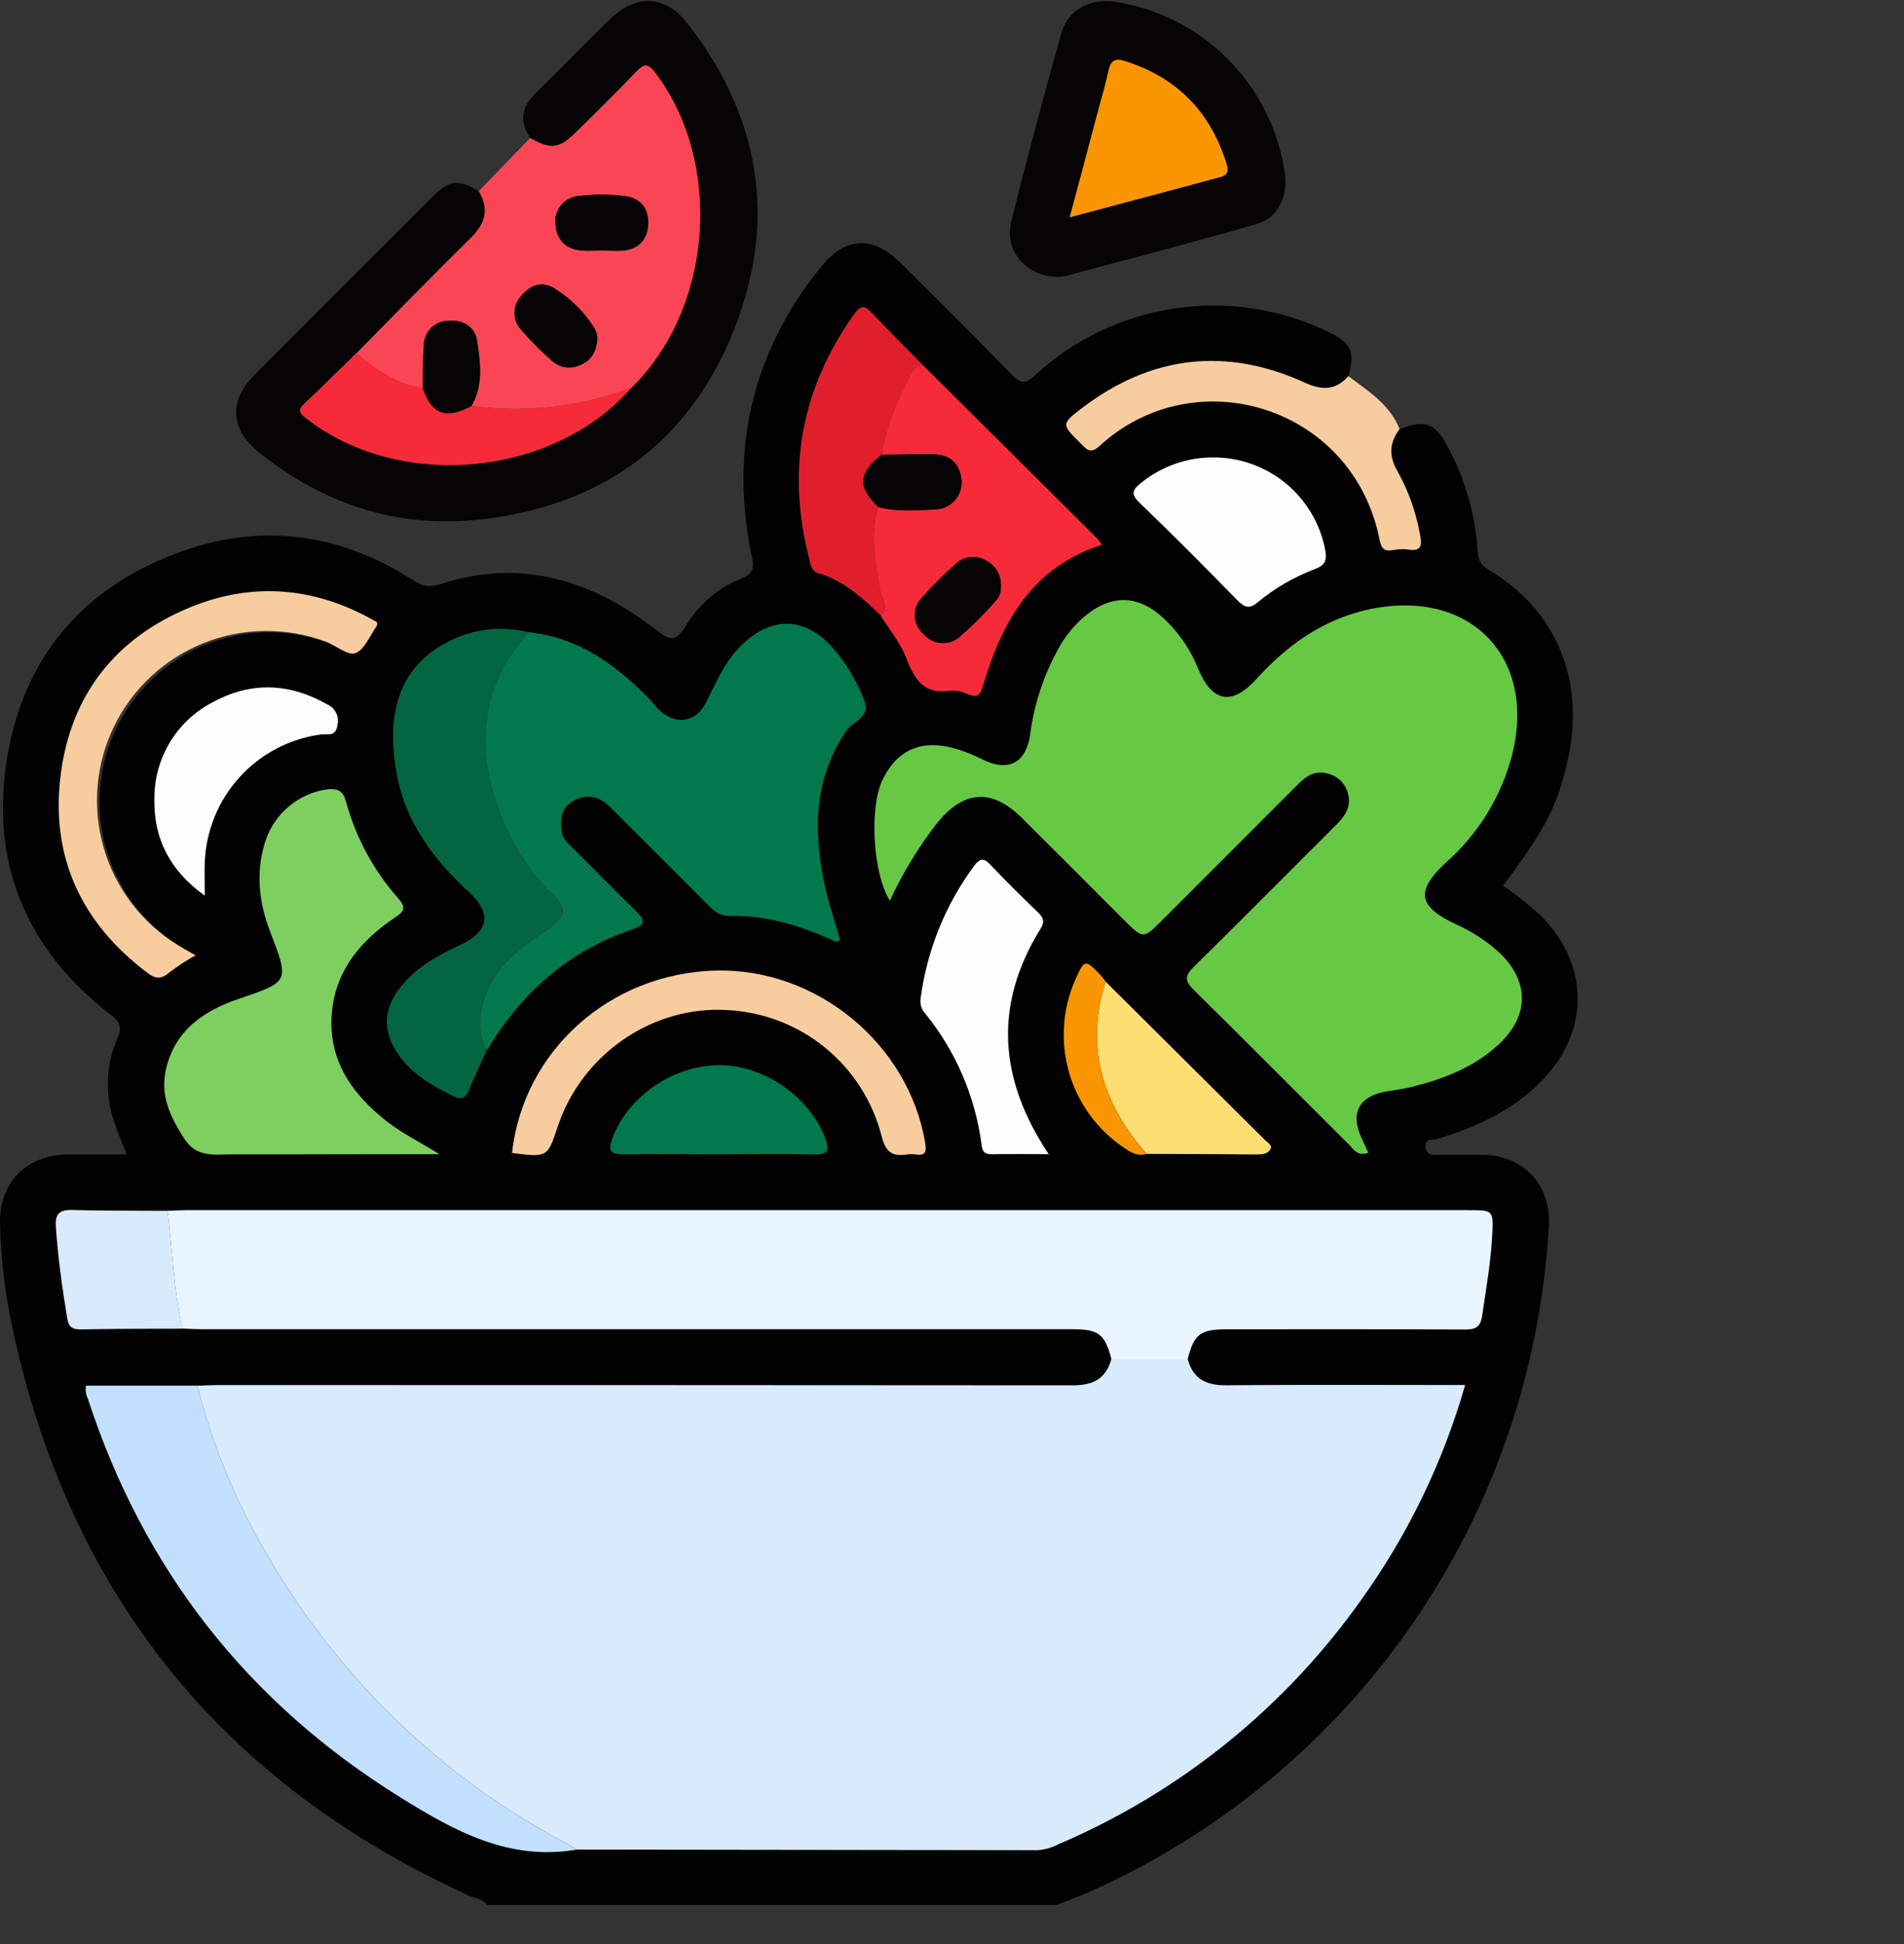 <svg width="48" height="49" viewBox="0 0 48 49" fill="none" xmlns="http://www.w3.org/2000/svg">
<rect x="0" y="0" width="48" height="49" fill="#333333" stroke="none"/>
<g clip-path="url(#clip0_209_3414)">
<path d="M12.288 48.039C12.188 47.853 11.979 47.848 11.818 47.776C5.59 44.941 1.756 40.178 0.317 33.489C0.128 32.619 0.022 31.734 5.43119e-05 30.845C-0.026 29.809 0.666 29.107 1.707 29.098C2.191 29.098 2.676 29.098 3.193 29.098C3.076 28.79 2.951 28.509 2.861 28.221C2.642 27.545 2.679 26.812 2.964 26.161C3.089 25.87 3.012 25.746 2.784 25.57C0.721 23.977 -0.216 21.857 0.152 19.29C0.528 16.605 2.091 14.76 4.657 13.872C6.679 13.172 8.629 13.469 10.428 14.634C10.679 14.797 10.861 14.802 11.143 14.712C13.171 14.063 14.954 14.641 16.564 15.895C16.902 16.158 17.042 16.171 17.275 15.799C17.597 15.253 18.088 14.828 18.674 14.588C19.013 14.463 19.008 14.301 18.948 14.004C18.394 11.303 18.966 8.866 20.703 6.719C21.313 5.967 22.005 5.934 22.695 6.62C23.639 7.555 24.575 8.491 25.508 9.442C25.726 9.666 25.842 9.693 26.088 9.463C27.069 8.558 28.3 7.968 29.621 7.773C30.942 7.577 32.291 7.784 33.492 8.367C34.07 8.649 34.164 8.859 33.994 9.485C33.675 9.851 33.321 9.842 32.9 9.65C30.894 8.74 29.014 8.963 27.271 10.297C26.753 10.69 26.77 10.7 27.242 11.174C27.39 11.321 27.484 11.462 27.722 11.243C30.126 9.032 34.12 10.233 34.784 13.617C34.831 13.849 34.92 13.9 35.127 13.867C35.25 13.842 35.377 13.837 35.502 13.854C35.842 13.911 35.856 13.741 35.801 13.478C35.703 12.924 35.514 12.39 35.242 11.897C35.01 11.511 35.023 11.168 35.284 10.817C35.925 10.566 36.177 10.658 36.496 11.259C36.929 12.057 37.185 12.938 37.248 13.842C37.261 14.048 37.28 14.207 37.499 14.344C39.218 15.346 39.963 17.112 39.534 19.1C39.284 20.278 38.97 20.886 37.892 22.323C38.24 22.56 38.568 22.824 38.875 23.111C40.063 24.333 40.076 25.979 38.895 27.213C38.161 27.98 37.232 28.405 36.234 28.707C36.12 28.742 35.914 28.683 35.937 28.912C35.961 29.14 36.137 29.107 36.293 29.107C36.653 29.107 37.011 29.107 37.371 29.107C38.4 29.121 39.104 29.859 39.047 30.883C38.848 34.485 37.658 37.963 35.607 40.931C33.555 43.899 30.724 46.242 27.424 47.702C27.136 47.827 26.836 47.934 26.547 48.049L12.288 48.039ZM28.899 29.083C29.818 29.083 30.737 29.088 31.656 29.097C31.802 29.097 31.954 29.097 32.025 28.959C32.072 28.865 31.95 28.8 31.887 28.737L27.873 24.743C27.838 24.692 27.801 24.643 27.761 24.595C27.35 24.169 27.337 24.172 27.102 24.712C26.785 25.441 26.731 26.257 26.949 27.021C27.167 27.785 27.644 28.45 28.297 28.901C28.478 29.026 28.658 29.157 28.899 29.083ZM23.271 9.21C22.836 8.767 22.393 8.333 21.968 7.873C21.788 7.68 21.684 7.713 21.541 7.912C20.186 9.804 19.822 11.876 20.413 14.122C20.448 14.256 20.472 14.399 20.637 14.446C21.273 14.633 21.743 15.064 22.203 15.51C22.423 15.868 22.704 16.202 22.851 16.587C23.055 17.123 23.294 17.509 23.954 17.409C24.11 17.398 24.267 17.429 24.409 17.498C24.653 17.598 24.716 17.509 24.785 17.276C25.261 15.668 26.024 14.29 27.781 13.729C27.741 13.671 27.697 13.614 27.65 13.56L23.271 9.21ZM13.326 15.938C12.702 15.78 12.043 15.836 11.455 16.096C10.043 16.737 9.717 17.976 10.006 19.532C10.228 20.721 10.927 21.663 11.812 22.472C12.411 23.021 12.332 23.475 11.591 23.822C11.063 24.073 10.559 24.34 10.171 24.79C9.67 25.375 9.614 25.955 10.046 26.582C10.396 27.083 10.915 27.379 11.452 27.641C11.63 27.727 11.737 27.672 11.813 27.485C11.955 27.14 12.117 26.802 12.271 26.461C13.14 25.023 14.33 23.965 15.938 23.425C16.297 23.299 16.261 23.187 16.033 22.965C15.495 22.442 14.97 21.908 14.441 21.377C14.316 21.252 14.182 21.146 14.157 20.961C14.116 20.649 14.148 20.357 14.453 20.185C14.8 19.991 15.114 20.071 15.388 20.344C16.205 21.16 17.021 21.976 17.838 22.794C17.994 22.952 18.142 23.09 18.394 23.084C19.285 23.061 20.119 23.311 20.924 23.665C21.002 23.699 21.084 23.791 21.175 23.68C21.04 23.201 20.876 22.728 20.775 22.242C20.501 20.907 20.525 19.61 21.331 18.423C21.494 18.182 21.931 18.091 21.803 17.696C21.693 17.404 21.554 17.124 21.388 16.86C21.29 16.7 21.178 16.549 21.055 16.408C20.344 15.53 19.45 15.495 18.655 16.305C18.263 16.703 18.048 17.206 17.806 17.695C17.556 18.214 17.038 18.293 16.615 17.894C16.513 17.799 16.432 17.681 16.333 17.582C15.495 16.735 14.562 16.057 13.326 15.938ZM4.6 33.483C4.77 33.483 4.942 33.498 5.113 33.498H27.037C27.7 33.498 27.855 33.624 28.019 34.251C27.884 34.752 27.554 34.916 27.044 34.916C19.859 34.905 12.674 34.903 5.488 34.91C5.318 34.91 5.146 34.919 4.974 34.923H2.172C2.149 35.034 2.164 35.149 2.215 35.249C3.61 39.561 6.234 42.91 10.088 45.297C11.445 46.141 12.835 46.913 14.537 46.615L26.151 46.63C26.337 46.617 26.518 46.564 26.683 46.476C29.756 45.163 32.403 43.02 34.328 40.289C35.497 38.657 36.377 36.837 36.931 34.908C34.901 34.908 32.904 34.897 30.909 34.916C30.399 34.916 30.07 34.752 29.936 34.252C30.1 33.625 30.255 33.5 30.918 33.5C32.917 33.5 34.916 33.5 36.914 33.506C37.189 33.506 37.32 33.46 37.364 33.149C37.459 32.485 37.577 31.824 37.614 31.154C37.652 30.483 37.649 30.5 37.015 30.5H4.691C4.536 30.5 4.38 30.509 4.225 30.515C3.415 30.515 2.606 30.515 1.797 30.494C1.483 30.487 1.387 30.62 1.407 30.913C1.46 31.69 1.568 32.46 1.694 33.227C1.73 33.441 1.82 33.506 2.032 33.502C2.883 33.492 3.744 33.493 4.6 33.489V33.483ZM34.494 29.049L34.33 28.697C34.03 28.063 34.252 27.631 34.937 27.51C35.153 27.473 35.371 27.448 35.583 27.396C36.377 27.2 37.133 26.911 37.752 26.351C38.569 25.608 38.564 24.702 37.752 23.97C37.448 23.701 37.105 23.478 36.734 23.311C35.732 22.847 35.674 22.453 36.47 21.723C37.281 21.002 37.858 20.055 38.126 19.003C38.715 16.648 37.179 14.939 34.786 15.306C33.532 15.499 32.53 16.171 31.688 17.1C31.075 17.779 30.577 17.714 30.218 16.88C30.007 16.34 29.666 15.86 29.225 15.483C28.648 15.017 28.069 15.002 27.47 15.431C27.132 15.687 26.855 16.014 26.661 16.39C26.301 17.048 26.068 17.768 25.973 18.512C25.869 19.231 25.42 19.462 24.767 19.139C24.489 18.995 24.195 18.887 23.89 18.818C23.123 18.657 22.554 18.978 22.232 19.695C21.932 20.355 21.985 21.977 22.433 22.699C22.758 22.004 23.159 21.348 23.63 20.743C24.308 19.907 25.009 19.866 25.771 20.617C26.636 21.475 27.494 22.34 28.356 23.201C28.829 23.673 28.829 23.672 29.295 23.201L32.742 19.754C32.951 19.545 33.181 19.407 33.493 19.503C33.623 19.537 33.74 19.608 33.83 19.707C33.92 19.806 33.98 19.929 34.001 20.061C34.06 20.372 33.891 20.592 33.684 20.799C32.488 21.99 31.303 23.19 30.1 24.371C29.859 24.607 29.879 24.732 30.106 24.956C31.419 26.25 32.717 27.558 34.022 28.859C34.131 28.972 34.223 29.152 34.494 29.054V29.049ZM11.074 29.091C10.633 28.808 10.174 28.59 9.772 28.275C8.848 27.554 8.233 26.663 8.374 25.435C8.5 24.401 9.126 23.674 9.96 23.116C10.2 22.955 10.239 22.866 10.036 22.633C9.415 21.931 8.965 21.096 8.719 20.193C8.651 19.942 8.524 19.883 8.285 19.907C7.91 19.952 7.557 20.108 7.27 20.353C6.983 20.598 6.774 20.922 6.67 21.285C6.448 22.037 6.532 22.768 6.808 23.485C7.3 24.77 7.299 24.757 6.012 25.194C5.135 25.494 4.414 25.983 4.186 26.962C4.031 27.625 4.299 28.168 4.648 28.716C4.962 29.201 5.413 29.105 5.854 29.107C6.212 29.107 6.572 29.107 6.931 29.107L11.074 29.091ZM4.933 24.078C4.745 23.969 4.608 23.893 4.477 23.811C3.594 23.245 2.95 22.374 2.667 21.364C2.385 20.354 2.484 19.275 2.945 18.333C3.406 17.391 4.197 16.651 5.168 16.255C6.139 15.858 7.221 15.832 8.21 16.182C8.47 16.276 8.773 16.542 8.962 16.472C9.193 16.385 9.324 16.032 9.496 15.792C9.51 15.774 9.504 15.741 9.51 15.695C8.006 14.817 6.417 14.651 4.798 15.319C2.91 16.092 1.79 17.533 1.532 19.55C1.273 21.606 2.053 23.273 3.715 24.526C3.927 24.687 4.072 24.696 4.275 24.518C4.482 24.356 4.7 24.209 4.928 24.078H4.933ZM12.909 29.059C13.807 29.174 13.807 29.174 14.069 28.385C14.089 28.326 14.111 28.269 14.133 28.21C14.795 26.494 16.514 25.365 18.304 25.461C19.215 25.498 20.09 25.828 20.798 26.403C21.506 26.977 22.01 27.765 22.234 28.648C22.333 29.044 22.497 29.15 22.861 29.098C22.939 29.088 23.017 29.088 23.095 29.098C23.346 29.131 23.363 29.024 23.327 28.802C22.909 26.307 20.587 24.396 18.042 24.464C15.37 24.534 13.191 26.486 12.909 29.059ZM26.444 29.096C25.178 27.192 25.057 25.323 26.233 23.422C26.359 23.226 26.307 23.133 26.169 22.999C25.766 22.608 25.365 22.214 24.979 21.807C24.806 21.624 24.714 21.629 24.561 21.836C23.837 22.818 23.373 23.968 23.215 25.178C23.206 25.246 23.212 25.315 23.232 25.38C23.253 25.445 23.288 25.504 23.335 25.554C24.105 26.503 24.596 27.648 24.753 28.86C24.776 29.031 24.82 29.101 25.004 29.097C25.459 29.091 25.924 29.091 26.436 29.091L26.444 29.096ZM30.58 11.53C29.921 11.53 29.282 11.756 28.77 12.172C28.571 12.336 28.493 12.439 28.727 12.664C29.57 13.474 30.394 14.305 31.211 15.141C31.388 15.321 31.506 15.346 31.713 15.178C32.144 14.819 32.633 14.535 33.159 14.337C33.42 14.24 33.458 14.108 33.41 13.847C33.282 13.192 32.929 12.601 32.413 12.178C31.896 11.755 31.247 11.526 30.58 11.53ZM5.162 22.574C5.162 22.242 5.15 21.982 5.162 21.725C5.195 20.932 5.506 20.175 6.04 19.587C6.575 19 7.299 18.619 8.086 18.512C8.248 18.489 8.462 18.585 8.506 18.279C8.532 18.175 8.521 18.065 8.474 17.969C8.426 17.873 8.346 17.796 8.248 17.754C7.307 17.219 6.344 17.176 5.397 17.684C4.939 17.912 4.556 18.264 4.29 18.7C4.024 19.137 3.886 19.639 3.893 20.15C3.874 21.134 4.28 21.938 5.162 22.574ZM18.137 29.091C18.933 29.091 19.728 29.078 20.518 29.097C20.851 29.106 20.919 29.018 20.804 28.706C20.413 27.651 19.254 26.84 18.12 26.851C16.95 26.863 15.818 27.652 15.434 28.703C15.329 28.989 15.381 29.1 15.702 29.095C16.516 29.091 17.326 29.091 18.137 29.091Z" fill="#020202"/>
<path d="M13.366 3.477C13.089 3.062 13.142 2.7 13.503 2.349C14.143 1.73 14.756 1.087 15.395 0.469C16.034 -0.149 16.764 -0.133 17.325 0.584C19.171 2.943 19.602 5.561 18.496 8.332C17.389 11.103 15.271 12.673 12.321 13.068C10.152 13.36 8.211 12.762 6.517 11.391C5.806 10.816 5.765 10.101 6.408 9.457C7.905 7.953 9.409 6.449 10.92 4.945C11.333 4.533 11.546 4.514 12.078 4.82C12.345 5.261 12.253 5.627 11.89 5.986C10.903 6.946 9.948 7.927 8.985 8.901C8.55 9.324 8.122 9.755 7.68 10.167C7.503 10.332 7.536 10.402 7.718 10.543C10.071 12.385 13.944 12.025 15.916 9.774C17.968 7.763 18.236 4.111 16.516 1.834C16.323 1.583 16.225 1.609 16.031 1.812C15.529 2.33 15.028 2.832 14.513 3.335C14.093 3.752 13.889 3.775 13.366 3.477Z" fill="#060404"/>
<path d="M13.366 3.477C13.889 3.774 14.093 3.752 14.518 3.335C15.029 2.834 15.54 2.332 16.036 1.812C16.23 1.609 16.328 1.578 16.521 1.834C18.241 4.111 17.973 7.763 15.921 9.774C14.634 10.257 13.247 10.415 11.883 10.234C12.192 9.714 12.11 9.149 12.031 8.605C11.977 8.238 11.688 8.057 11.312 8.086C11.146 8.086 10.986 8.152 10.869 8.27C10.751 8.387 10.685 8.547 10.685 8.713C10.659 9.069 10.667 9.427 10.659 9.784C9.996 9.692 9.481 9.318 8.986 8.907C9.948 7.927 10.903 6.946 11.88 5.983C12.243 5.625 12.335 5.259 12.068 4.818L13.366 3.477ZM15.183 6.316C15.355 6.316 15.527 6.328 15.696 6.316C16.072 6.284 16.299 6.078 16.338 5.7C16.379 5.296 16.177 5.009 15.796 4.948C15.396 4.891 14.99 4.888 14.589 4.939C14.502 4.946 14.418 4.97 14.341 5.011C14.263 5.051 14.195 5.107 14.14 5.175C14.086 5.243 14.046 5.321 14.022 5.405C13.999 5.489 13.993 5.577 14.005 5.664C14.032 6.04 14.267 6.29 14.671 6.315C14.84 6.327 15.012 6.316 15.183 6.316ZM15.058 8.542C15.053 8.462 15.033 8.383 14.999 8.31C14.735 7.87 14.364 7.504 13.921 7.244C13.624 7.08 13.339 7.206 13.136 7.461C13.027 7.577 12.967 7.73 12.967 7.889C12.967 8.048 13.027 8.201 13.136 8.317C13.38 8.599 13.644 8.864 13.925 9.109C14.026 9.197 14.152 9.251 14.286 9.264C14.419 9.277 14.553 9.248 14.669 9.181C14.921 9.064 15.039 8.847 15.063 8.537L15.058 8.542Z" fill="#FA4654"/>
<path d="M26.671 6.977C25.887 6.977 25.312 6.334 25.49 5.607C25.885 4.005 26.314 2.413 26.761 0.825C26.923 0.249 27.484 -0.043 28.091 0.041C29.177 0.204 30.183 0.713 30.957 1.493C31.732 2.273 32.235 3.281 32.391 4.369C32.47 4.953 32.224 5.488 31.684 5.645C30.07 6.112 28.449 6.532 26.82 6.966C26.771 6.975 26.721 6.979 26.671 6.977ZM26.966 5.473C28.261 5.128 29.449 4.814 30.635 4.495C30.806 4.449 31.011 4.438 30.927 4.145C30.522 2.824 29.674 1.949 28.353 1.534C28.136 1.465 28.004 1.511 27.95 1.76C27.873 2.124 27.764 2.483 27.668 2.844C27.447 3.7 27.213 4.551 26.966 5.478V5.473Z" fill="#060404"/>
<path d="M35.282 10.813C35.02 11.164 35.007 11.508 35.239 11.893C35.511 12.386 35.7 12.92 35.798 13.474C35.853 13.735 35.84 13.905 35.5 13.85C35.375 13.834 35.248 13.838 35.124 13.864C34.917 13.899 34.828 13.847 34.782 13.613C34.117 10.229 30.123 9.029 27.72 11.239C27.482 11.459 27.387 11.317 27.24 11.17C26.762 10.7 26.751 10.69 27.268 10.293C29.013 8.96 30.903 8.737 32.897 9.646C33.318 9.838 33.673 9.847 33.991 9.481C34.496 9.857 35.036 10.193 35.282 10.813Z" fill="#F7CDA0"/>
<path d="M4.974 34.926C5.146 34.926 5.318 34.912 5.488 34.912C12.674 34.912 19.859 34.914 27.044 34.919C27.554 34.919 27.884 34.754 28.019 34.253H29.941C30.075 34.754 30.404 34.922 30.914 34.917C32.91 34.898 34.906 34.91 36.936 34.91C36.384 36.839 35.506 38.659 34.34 40.291C32.414 43.023 29.767 45.165 26.695 46.479C26.53 46.566 26.348 46.619 26.162 46.633L14.538 46.618C14.431 46.554 14.329 46.485 14.218 46.428C12.689 45.62 11.282 44.6 10.037 43.398C8.777 42.189 7.69 40.812 6.805 39.306C5.983 37.944 5.366 36.468 4.974 34.926Z" fill="#D7EBFD"/>
<path d="M34.494 29.055C34.223 29.152 34.131 28.972 34.017 28.858C32.71 27.557 31.414 26.249 30.101 24.955C29.874 24.731 29.85 24.605 30.095 24.37C31.299 23.189 32.483 21.989 33.679 20.798C33.886 20.591 34.055 20.371 33.996 20.06C33.975 19.928 33.915 19.805 33.825 19.706C33.735 19.607 33.618 19.536 33.489 19.502C33.175 19.406 32.945 19.544 32.736 19.753L29.289 23.201C28.823 23.667 28.823 23.668 28.35 23.201C27.488 22.34 26.629 21.475 25.765 20.618C25.006 19.866 24.302 19.91 23.624 20.743C23.155 21.348 22.756 22.005 22.433 22.699C21.991 21.981 21.932 20.36 22.23 19.7C22.552 18.983 23.122 18.663 23.889 18.823C24.193 18.892 24.488 19 24.766 19.144C25.419 19.466 25.867 19.235 25.971 18.517C26.067 17.773 26.3 17.054 26.659 16.395C26.854 16.019 27.131 15.692 27.469 15.437C28.073 15.007 28.652 15.022 29.224 15.488C29.665 15.865 30.006 16.345 30.216 16.885C30.576 17.719 31.073 17.784 31.686 17.105C32.525 16.176 33.526 15.504 34.784 15.311C37.178 14.944 38.713 16.654 38.124 19.009C37.856 20.058 37.28 21.003 36.47 21.723C35.674 22.454 35.733 22.851 36.734 23.311C37.105 23.479 37.448 23.701 37.752 23.97C38.569 24.707 38.574 25.613 37.752 26.351C37.133 26.912 36.373 27.2 35.583 27.397C35.371 27.448 35.153 27.473 34.937 27.511C34.252 27.636 34.03 28.063 34.329 28.697L34.494 29.055Z" fill="#67C843"/>
<path d="M29.941 34.254H28.019C27.855 33.628 27.7 33.502 27.037 33.502H5.113C4.942 33.502 4.77 33.492 4.599 33.487C4.375 32.51 4.349 31.507 4.224 30.518C4.379 30.518 4.534 30.503 4.69 30.503H37.018C37.652 30.503 37.651 30.503 37.617 31.158C37.583 31.812 37.464 32.489 37.366 33.153C37.322 33.464 37.192 33.511 36.916 33.51C34.918 33.499 32.919 33.504 30.921 33.504C30.26 33.505 30.105 33.625 29.941 34.254Z" fill="#E9F5FE"/>
<path d="M13.326 15.938C14.562 16.063 15.495 16.735 16.334 17.582C16.433 17.681 16.514 17.799 16.616 17.894C17.039 18.293 17.551 18.214 17.808 17.695C18.05 17.206 18.264 16.703 18.656 16.305C19.451 15.495 20.346 15.532 21.056 16.408C21.179 16.549 21.289 16.701 21.387 16.86C21.553 17.124 21.692 17.404 21.802 17.696C21.927 18.091 21.492 18.182 21.329 18.423C20.523 19.611 20.5 20.907 20.774 22.242C20.874 22.728 21.039 23.2 21.174 23.68C21.087 23.786 21.006 23.699 20.923 23.665C20.117 23.311 19.284 23.061 18.393 23.084C18.142 23.09 17.993 22.959 17.837 22.794C17.022 21.976 16.205 21.159 15.386 20.344C15.113 20.071 14.799 19.991 14.451 20.185C14.147 20.357 14.114 20.649 14.156 20.961C14.181 21.146 14.32 21.257 14.44 21.377C14.969 21.908 15.494 22.442 16.032 22.965C16.26 23.187 16.296 23.304 15.937 23.425C14.335 23.965 13.146 25.023 12.282 26.459C12.05 26.083 12.07 25.699 12.172 25.295C12.401 24.385 13.105 23.898 13.819 23.415C14.275 23.105 14.309 22.901 13.933 22.537C13.375 21.991 12.939 21.333 12.653 20.606C12.336 19.812 12.152 18.998 12.277 18.115C12.387 17.252 12.775 16.566 13.326 15.938Z" fill="#01794D"/>
<path d="M4.974 34.926C5.366 36.468 5.982 37.944 6.804 39.306C7.689 40.812 8.776 42.189 10.036 43.398C11.28 44.6 12.688 45.62 14.217 46.428C14.327 46.485 14.43 46.554 14.537 46.618C12.835 46.916 11.445 46.144 10.088 45.299C6.244 42.91 3.62 39.561 2.215 35.252C2.164 35.151 2.149 35.036 2.172 34.926H4.974Z" fill="#C2E0FD"/>
<path d="M11.074 29.091H6.931C6.572 29.091 6.212 29.091 5.854 29.091C5.413 29.091 4.962 29.185 4.648 28.7C4.299 28.157 4.03 27.613 4.186 26.945C4.414 25.966 5.135 25.478 6.012 25.178C7.299 24.741 7.3 24.753 6.808 23.469C6.532 22.752 6.448 22.015 6.67 21.269C6.774 20.906 6.982 20.581 7.27 20.336C7.557 20.091 7.91 19.936 8.285 19.89C8.522 19.879 8.648 19.942 8.719 20.193C8.963 21.099 9.414 21.938 10.036 22.641C10.239 22.877 10.2 22.963 9.96 23.125C9.128 23.683 8.493 24.41 8.374 25.444C8.233 26.672 8.848 27.563 9.772 28.284C10.174 28.589 10.633 28.812 11.074 29.091Z" fill="#7ECF60"/>
<path d="M13.326 15.938C12.775 16.564 12.387 17.253 12.27 18.111C12.144 18.994 12.33 19.808 12.646 20.602C12.932 21.329 13.368 21.987 13.925 22.534C14.301 22.902 14.267 23.107 13.811 23.411C13.098 23.896 12.394 24.382 12.164 25.291C12.063 25.696 12.039 26.085 12.275 26.455C12.12 26.796 11.959 27.133 11.817 27.479C11.741 27.666 11.634 27.721 11.456 27.634C10.92 27.379 10.402 27.086 10.051 26.584C9.614 25.958 9.667 25.377 10.177 24.792C10.564 24.342 11.068 24.07 11.597 23.825C12.337 23.48 12.416 23.024 11.817 22.475C10.932 21.664 10.233 20.72 10.011 19.535C9.722 17.976 10.048 16.74 11.46 16.098C12.047 15.838 12.704 15.782 13.326 15.938Z" fill="#026740"/>
<path d="M23.271 9.21L27.647 13.56C27.694 13.614 27.738 13.671 27.779 13.73C26.024 14.29 25.258 15.668 24.782 17.276C24.713 17.509 24.651 17.598 24.406 17.498C24.265 17.429 24.108 17.399 23.951 17.409C23.292 17.509 23.053 17.123 22.848 16.587C22.701 16.202 22.421 15.868 22.201 15.511C22.451 15.295 22.214 15.078 22.184 14.874C22.08 14.175 21.913 13.483 22.138 12.777C22.61 12.911 23.094 12.861 23.57 12.841C23.664 12.84 23.757 12.819 23.843 12.78C23.928 12.742 24.005 12.686 24.068 12.616C24.131 12.546 24.179 12.464 24.209 12.375C24.238 12.286 24.249 12.191 24.241 12.098C24.197 11.685 23.951 11.456 23.53 11.45C23.109 11.444 22.663 11.456 22.229 11.46C22.326 10.734 22.634 10.081 22.959 9.443C22.982 9.378 23.024 9.321 23.079 9.279C23.135 9.238 23.201 9.214 23.271 9.21ZM25.232 14.804C25.245 14.665 25.215 14.526 25.147 14.404C25.078 14.283 24.975 14.185 24.85 14.123C24.734 14.054 24.599 14.025 24.466 14.039C24.332 14.052 24.206 14.109 24.107 14.2C23.803 14.466 23.516 14.752 23.248 15.054C23.186 15.115 23.137 15.188 23.105 15.269C23.073 15.35 23.058 15.436 23.061 15.523C23.064 15.61 23.084 15.695 23.122 15.774C23.16 15.852 23.213 15.921 23.279 15.978C23.335 16.045 23.403 16.099 23.481 16.139C23.558 16.179 23.642 16.202 23.729 16.208C23.816 16.214 23.902 16.202 23.984 16.174C24.066 16.145 24.142 16.1 24.206 16.042C24.522 15.766 24.819 15.47 25.096 15.155C25.186 15.06 25.235 14.934 25.232 14.804Z" fill="#F72A39"/>
<path d="M4.928 24.078C4.7 24.205 4.481 24.349 4.272 24.506C4.069 24.684 3.924 24.676 3.712 24.515C2.05 23.262 1.271 21.595 1.529 19.538C1.78 17.522 2.908 16.081 4.795 15.307C6.414 14.645 7.998 14.806 9.507 15.684C9.507 15.73 9.507 15.762 9.493 15.781C9.322 16.021 9.19 16.374 8.96 16.46C8.773 16.531 8.47 16.265 8.208 16.171C7.213 15.802 6.117 15.815 5.133 16.209C4.148 16.603 3.345 17.349 2.879 18.301C2.413 19.254 2.318 20.346 2.613 21.365C2.907 22.384 3.57 23.257 4.472 23.815C4.603 23.897 4.74 23.973 4.928 24.078Z" fill="#F7CDA0"/>
<path d="M12.909 29.06C13.194 26.487 15.374 24.534 18.037 24.464C20.582 24.396 22.903 26.307 23.322 28.803C23.358 29.024 23.338 29.131 23.09 29.098C23.012 29.088 22.933 29.088 22.856 29.098C22.497 29.154 22.333 29.044 22.229 28.648C22.006 27.764 21.502 26.975 20.794 26.399C20.085 25.824 19.21 25.493 18.298 25.456C16.502 25.36 14.789 26.489 14.127 28.205C14.104 28.264 14.083 28.321 14.063 28.38C13.803 29.174 13.803 29.174 12.909 29.06Z" fill="#F7CDA0"/>
<path d="M26.436 29.091C25.924 29.091 25.459 29.083 24.997 29.091C24.812 29.091 24.768 29.024 24.746 28.854C24.588 27.642 24.097 26.497 23.327 25.548C23.28 25.498 23.245 25.439 23.225 25.373C23.204 25.308 23.198 25.239 23.208 25.172C23.366 23.962 23.829 22.811 24.554 21.829C24.707 21.623 24.805 21.618 24.971 21.801C25.357 22.208 25.758 22.602 26.162 22.992C26.3 23.127 26.348 23.219 26.226 23.416C25.049 25.324 25.171 27.192 26.436 29.091Z" fill="#FDFDFD"/>
<path d="M23.271 9.21C23.201 9.214 23.135 9.238 23.079 9.279C23.024 9.321 22.982 9.378 22.959 9.443C22.634 10.086 22.326 10.734 22.229 11.46C21.64 11.914 21.614 12.281 22.138 12.777C21.913 13.483 22.08 14.175 22.184 14.874C22.214 15.078 22.455 15.295 22.2 15.511C21.741 15.064 21.27 14.633 20.635 14.447C20.47 14.399 20.446 14.256 20.411 14.122C19.822 11.876 20.186 9.804 21.539 7.912C21.682 7.713 21.789 7.68 21.966 7.873C22.393 8.328 22.836 8.767 23.271 9.21Z" fill="#E11F2C"/>
<path d="M30.58 11.53C31.247 11.527 31.895 11.757 32.411 12.181C32.927 12.605 33.279 13.196 33.406 13.851C33.453 14.112 33.415 14.243 33.155 14.341C32.629 14.538 32.14 14.821 31.708 15.18C31.506 15.348 31.388 15.322 31.206 15.142C30.389 14.306 29.565 13.475 28.722 12.666C28.488 12.44 28.566 12.337 28.765 12.173C29.278 11.756 29.919 11.529 30.58 11.53Z" fill="#FDFDFD"/>
<path d="M5.162 22.574C4.285 21.947 3.874 21.136 3.893 20.15C3.886 19.639 4.024 19.137 4.29 18.7C4.556 18.264 4.939 17.912 5.397 17.683C6.344 17.176 7.307 17.219 8.248 17.754C8.346 17.796 8.426 17.872 8.474 17.969C8.521 18.065 8.532 18.175 8.506 18.279C8.463 18.585 8.248 18.489 8.086 18.512C7.299 18.619 6.575 19 6.04 19.587C5.506 20.175 5.195 20.932 5.162 21.725C5.15 21.98 5.162 22.239 5.162 22.574Z" fill="#FDFDFD"/>
<path d="M18.137 29.091C17.326 29.091 16.516 29.083 15.706 29.091C15.385 29.091 15.33 28.986 15.438 28.7C15.821 27.648 16.954 26.859 18.123 26.848C19.251 26.836 20.417 27.647 20.808 28.702C20.923 29.015 20.854 29.102 20.522 29.093C19.728 29.083 18.933 29.091 18.137 29.091Z" fill="#01794D"/>
<path d="M27.873 24.743L31.893 28.738C31.956 28.8 32.079 28.863 32.031 28.959C31.961 29.093 31.808 29.098 31.663 29.097C30.744 29.09 29.824 29.086 28.905 29.083C27.795 27.816 27.354 26.393 27.873 24.743Z" fill="#FDDE73"/>
<path d="M4.225 30.52C4.35 31.508 4.375 32.511 4.601 33.489C3.745 33.489 2.889 33.489 2.033 33.507C1.821 33.507 1.731 33.446 1.696 33.232C1.57 32.465 1.461 31.695 1.409 30.918C1.389 30.621 1.484 30.492 1.799 30.5C2.606 30.518 3.415 30.515 4.225 30.52Z" fill="#D7EBFD"/>
<path d="M27.873 24.743C27.354 26.392 27.795 27.816 28.899 29.083C28.659 29.157 28.478 29.026 28.297 28.902C27.644 28.45 27.167 27.785 26.949 27.021C26.731 26.257 26.785 25.441 27.102 24.712C27.337 24.172 27.353 24.169 27.761 24.595C27.801 24.643 27.838 24.692 27.873 24.743Z" fill="#F99601"/>
<path d="M11.883 10.234C13.245 10.415 14.63 10.257 15.916 9.774C13.944 12.025 10.071 12.385 7.718 10.543C7.536 10.4 7.503 10.329 7.68 10.167C8.122 9.753 8.55 9.322 8.985 8.898C9.479 9.312 9.987 9.685 10.657 9.776C10.886 10.447 11.238 10.578 11.883 10.234Z" fill="#F72A39"/>
<path d="M11.883 10.234C11.238 10.578 10.881 10.447 10.656 9.781C10.664 9.424 10.656 9.065 10.683 8.709C10.683 8.543 10.749 8.384 10.866 8.266C10.984 8.149 11.143 8.083 11.309 8.083C11.685 8.054 11.975 8.234 12.029 8.601C12.11 9.149 12.192 9.714 11.883 10.234Z" fill="#060404"/>
<path d="M15.183 6.316C15.012 6.316 14.84 6.326 14.671 6.316C14.267 6.288 14.032 6.047 14.005 5.665C13.993 5.578 13.999 5.49 14.022 5.406C14.046 5.322 14.086 5.244 14.14 5.176C14.195 5.108 14.263 5.052 14.34 5.012C14.418 4.971 14.502 4.947 14.589 4.94C14.99 4.889 15.396 4.892 15.796 4.949C16.172 5.008 16.379 5.295 16.338 5.701C16.299 6.077 16.071 6.285 15.696 6.318C15.527 6.328 15.355 6.316 15.183 6.316Z" fill="#060404"/>
<path d="M15.063 8.537C15.036 8.842 14.921 9.059 14.677 9.177C14.561 9.243 14.427 9.272 14.293 9.259C14.16 9.246 14.034 9.192 13.933 9.104C13.651 8.859 13.387 8.594 13.143 8.312C13.034 8.196 12.974 8.043 12.974 7.884C12.974 7.725 13.034 7.572 13.143 7.456C13.346 7.205 13.632 7.08 13.929 7.239C14.372 7.499 14.742 7.866 15.007 8.306C15.04 8.379 15.059 8.457 15.063 8.537Z" fill="#060404"/>
<path d="M26.967 5.478C27.217 4.551 27.442 3.7 27.668 2.846C27.764 2.485 27.873 2.127 27.95 1.762C28.004 1.511 28.136 1.468 28.353 1.537C29.674 1.951 30.522 2.826 30.927 4.147C31.016 4.44 30.802 4.452 30.635 4.498C29.452 4.819 28.261 5.133 26.967 5.478Z" fill="#F99601"/>
<path d="M25.232 14.804C25.235 14.934 25.186 15.06 25.095 15.155C24.819 15.47 24.521 15.766 24.206 16.042C24.141 16.101 24.066 16.145 23.984 16.174C23.902 16.203 23.815 16.214 23.729 16.208C23.642 16.202 23.558 16.179 23.48 16.139C23.403 16.1 23.335 16.045 23.279 15.978C23.213 15.921 23.16 15.852 23.122 15.774C23.084 15.695 23.063 15.61 23.06 15.523C23.058 15.436 23.073 15.35 23.105 15.269C23.137 15.188 23.186 15.115 23.248 15.054C23.516 14.752 23.803 14.466 24.107 14.2C24.206 14.109 24.332 14.052 24.465 14.039C24.599 14.025 24.734 14.055 24.85 14.123C24.975 14.185 25.078 14.283 25.146 14.404C25.215 14.526 25.244 14.665 25.232 14.804Z" fill="#060404"/>
<path d="M22.138 12.777C21.614 12.276 21.636 11.914 22.229 11.46C22.663 11.46 23.096 11.445 23.53 11.45C23.964 11.455 24.197 11.686 24.241 12.098C24.249 12.191 24.238 12.286 24.208 12.375C24.179 12.464 24.131 12.546 24.068 12.616C24.005 12.686 23.928 12.742 23.843 12.781C23.757 12.819 23.664 12.84 23.57 12.841C23.094 12.861 22.61 12.911 22.138 12.777Z" fill="#060404"/>
</g>
<defs>
<clipPath id="clip0_209_3414">
<rect width="48" height="48" fill="white" transform="translate(0 0.015)"/>
</clipPath>
</defs>
</svg>
